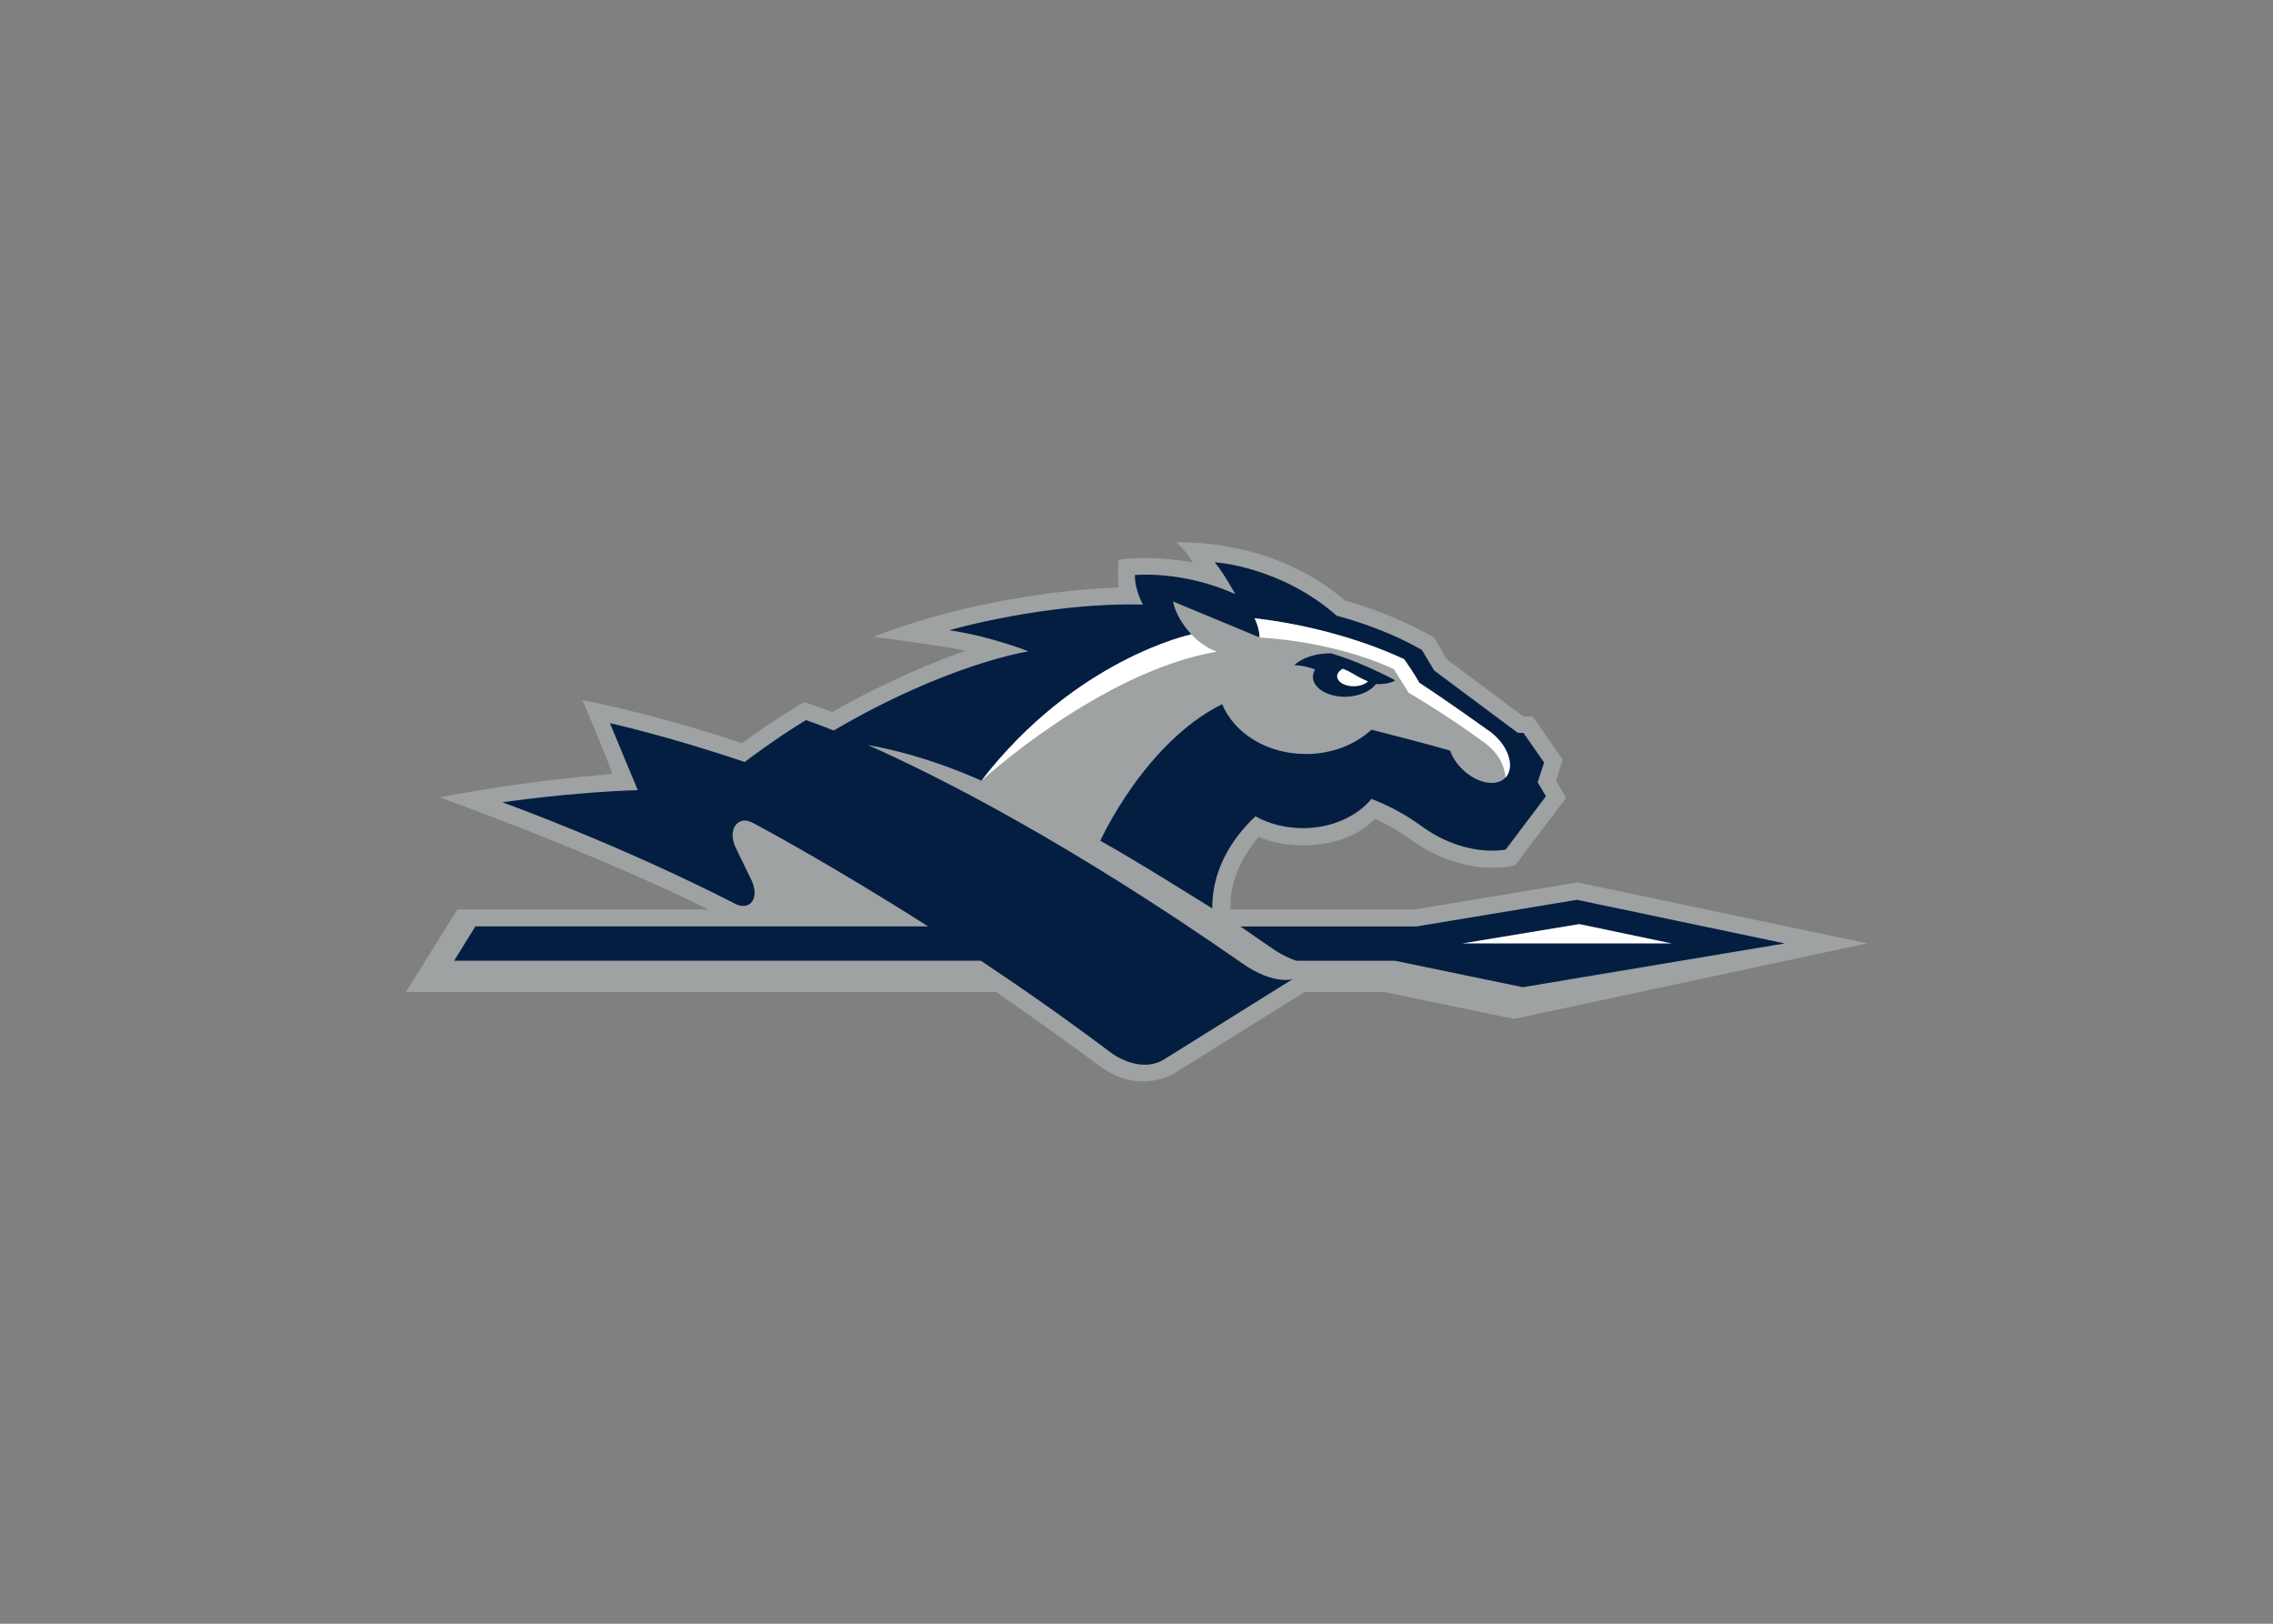 <svg clip-rule="evenodd" fill-rule="evenodd" stroke-linejoin="round" stroke-miterlimit="1.414" viewBox="0 0 560 400" xmlns="http://www.w3.org/2000/svg"><rect x="0" y="0" width="560" height="400" fill="#808080" stroke="none"/><g fill-rule="nonzero" transform="matrix(1.44 0 0 1.44 99.928 133.507)"><path d="m200.48 58.24-27.79 4.62h-31.55c-.28-5.69 3.01-10.32 4.79-12.39 2.2.91 4.81 1.44 7.63 1.44 5.26 0 9.84-1.84 12.26-4.56 2.07.95 4 2.01 5.62 3.21 9.93 7.31 18.42 4.74 18.42 4.74l8.68-11.51-1.7-2.94 1.12-3.61-5.14-7.4h-1.61l-13.1-9.79-2.14-3.7c-7.96-4.51-15.25-6.32-15.25-6.32-11-9.45-24.33-10.05-28.83-9.96 1.77 1.61 2.81 3.43 2.81 3.43-5.85-1.01-10.07-.84-12.73-.48-.19 2.65.02 4.75.02 4.75-21.92.92-38.38 7.02-41.96 8.46 3.6.45 11.34 1.47 15.8 2.38 0 0-10.07 3.25-22.85 10.48 0 0-1.92-.73-4.75-1.69-2.74 1.57-6.37 3.86-10.67 7.03 0 0-12.16-4.28-27.32-7.39 1.97 4.62 4.75 11.25 5.12 12.66 0 0-13.77.94-29.49 3.99 9.5 3.48 29.94 11.23 45.93 19.18h-42.95l-8.8 14.13h101c4.04 2.8 10.64 7.43 17.63 12.6 7.51 5.55 13.62.81 13.62.81l21.5-13.41h13.67l22.17 4.59 60.43-12.92z" fill="#9ea2a2"/><path d="m235.96 68.68-44.81 7.49-21.86-4.52h-16.89c-1.22-.41-2.68-1.1-4.34-2.26-1.78-1.24-3.52-2.43-5.24-3.61h30.11l27.49-4.56zm-42.28-27.57 1.11-3.38-3.53-5.05-.98-.03-14.3-10.66-2.1-3.51c-6.93-4-14.56-5.85-14.56-5.85-9.65-8.51-20.88-9.15-20.88-9.15 1.79 2.23 3.5 5.43 3.5 5.43-9.1-4.08-17.17-3.25-17.17-3.25-.01 1.9.72 3.78 1.37 5.06-16.41-.45-33.12 4.38-33.12 4.38 7.26 1.07 13.54 3.62 13.54 3.62s-13.67 2.03-33.32 13.54c-3.11-1.25-4.75-1.78-4.75-1.78-5.08 3.06-10.47 7.16-10.47 7.16-13.7-4.61-23.06-6.64-23.06-6.64.96 2.36 4.77 11.46 4.77 11.46-11.2.32-23.17 2.08-23.17 2.08.31.11 19.96 7.19 39.65 17.27.97.55 1.98.63 2.69.1.97-.73 1.06-2.38.31-3.98 0 0-2.17-4.48-2.69-5.54-.87-1.71-.74-3.52.32-4.32.75-.56 1.53-.59 2.88.15 0 0 12.59 6.67 29.68 17.55h-77.46l-3.64 5.87h90.12c7.11 4.73 14.68 10.02 22.26 15.74 0 0 4.92 3.79 9.2 1.07l21.9-13.67s-3.22 1.08-8.56-2.64c-29.81-20.78-51.98-32-64.13-37.4 10.36 1.81 19.42 6.11 19.42 6.11 16.11-20.9 35.92-25.04 35.92-25.04-2.84-3.12-3.12-5.62-3.12-5.62l14.83 6.16c-.07-1.85-.86-3.3-.86-3.3 12.64 1.48 21.84 5.25 25.57 6.99 1.39 1.92 2.62 4.05 2.62 4.05 5.28 3.48 11.64 8.05 11.64 8.05 2.09 1.35 3.68 3.63 3.83 5.73.19 2.66-2.03 4.02-4.94 3.03-2.41-.82-4.53-2.98-5.3-5.21-3.25-.96-10.41-2.8-13.45-3.57-2.77 2.55-6.77 4.16-11.23 4.16-6.64 0-12.28-3.57-14.32-8.54-13.32 6.67-20.84 23.38-20.84 23.38 5.87 3.23 19.16 11.58 19.16 11.58-.08-7.6 4.46-13.04 7.39-15.76 2.29 1.27 5.08 2.02 8.1 2.02 4.92 0 9.24-1.99 11.75-5 3.08 1.18 5.93 2.75 8.49 4.61 7.61 5.57 14.47 4.05 14.47 4.05l6.88-9.12zm-24.36-17.44c-6.62-3.5-11.05-4.62-11.05-4.62-4.28 0-6.23 2.02-6.23 2.02.14.01 1.73.03 3.56.75-.14.22-.25.46-.3.7-.48 1.92 1.62 3.68 4.69 3.94 2.36.2 4.86-.64 6.02-2.14 2.38.09 3.31-.65 3.31-.65" fill="#041e42"/><path d="m216.61 68.68h-35.8l20.01-3.31zm-82.18-52.86s-19.81 4.14-35.92 25.04c0 0 20.3-18.66 40.3-22.1 0 0-2.19-.64-4.38-2.94m50.67 16.34c2.09 1.36 3.68 3.64 3.82 5.73.07 1.01-.21 1.84-.74 2.41-.14-2.03-1.21-4.21-3.61-5.97-6.48-4.77-12.96-8.54-12.96-8.54l-2.54-4.04c-10.73-4.97-22.95-5.39-22.95-5.39-.07-1.85-.87-3.3-.87-3.3 12.64 1.48 21.85 5.25 25.57 7 1.39 1.92 2.62 4.05 2.62 4.05 5.31 3.47 11.66 8.05 11.66 8.05m-24.77-10.47c.56.2 1.14.47 1.78.86.94.56 1.79.99 2.56 1.31-.6.57-1.71.91-2.87.81-.97-.08-1.78-.45-2.18-.99-.22-.3-.29-.63-.22-.95.1-.4.44-.76.93-1.04" fill="#fff"/></g></svg>